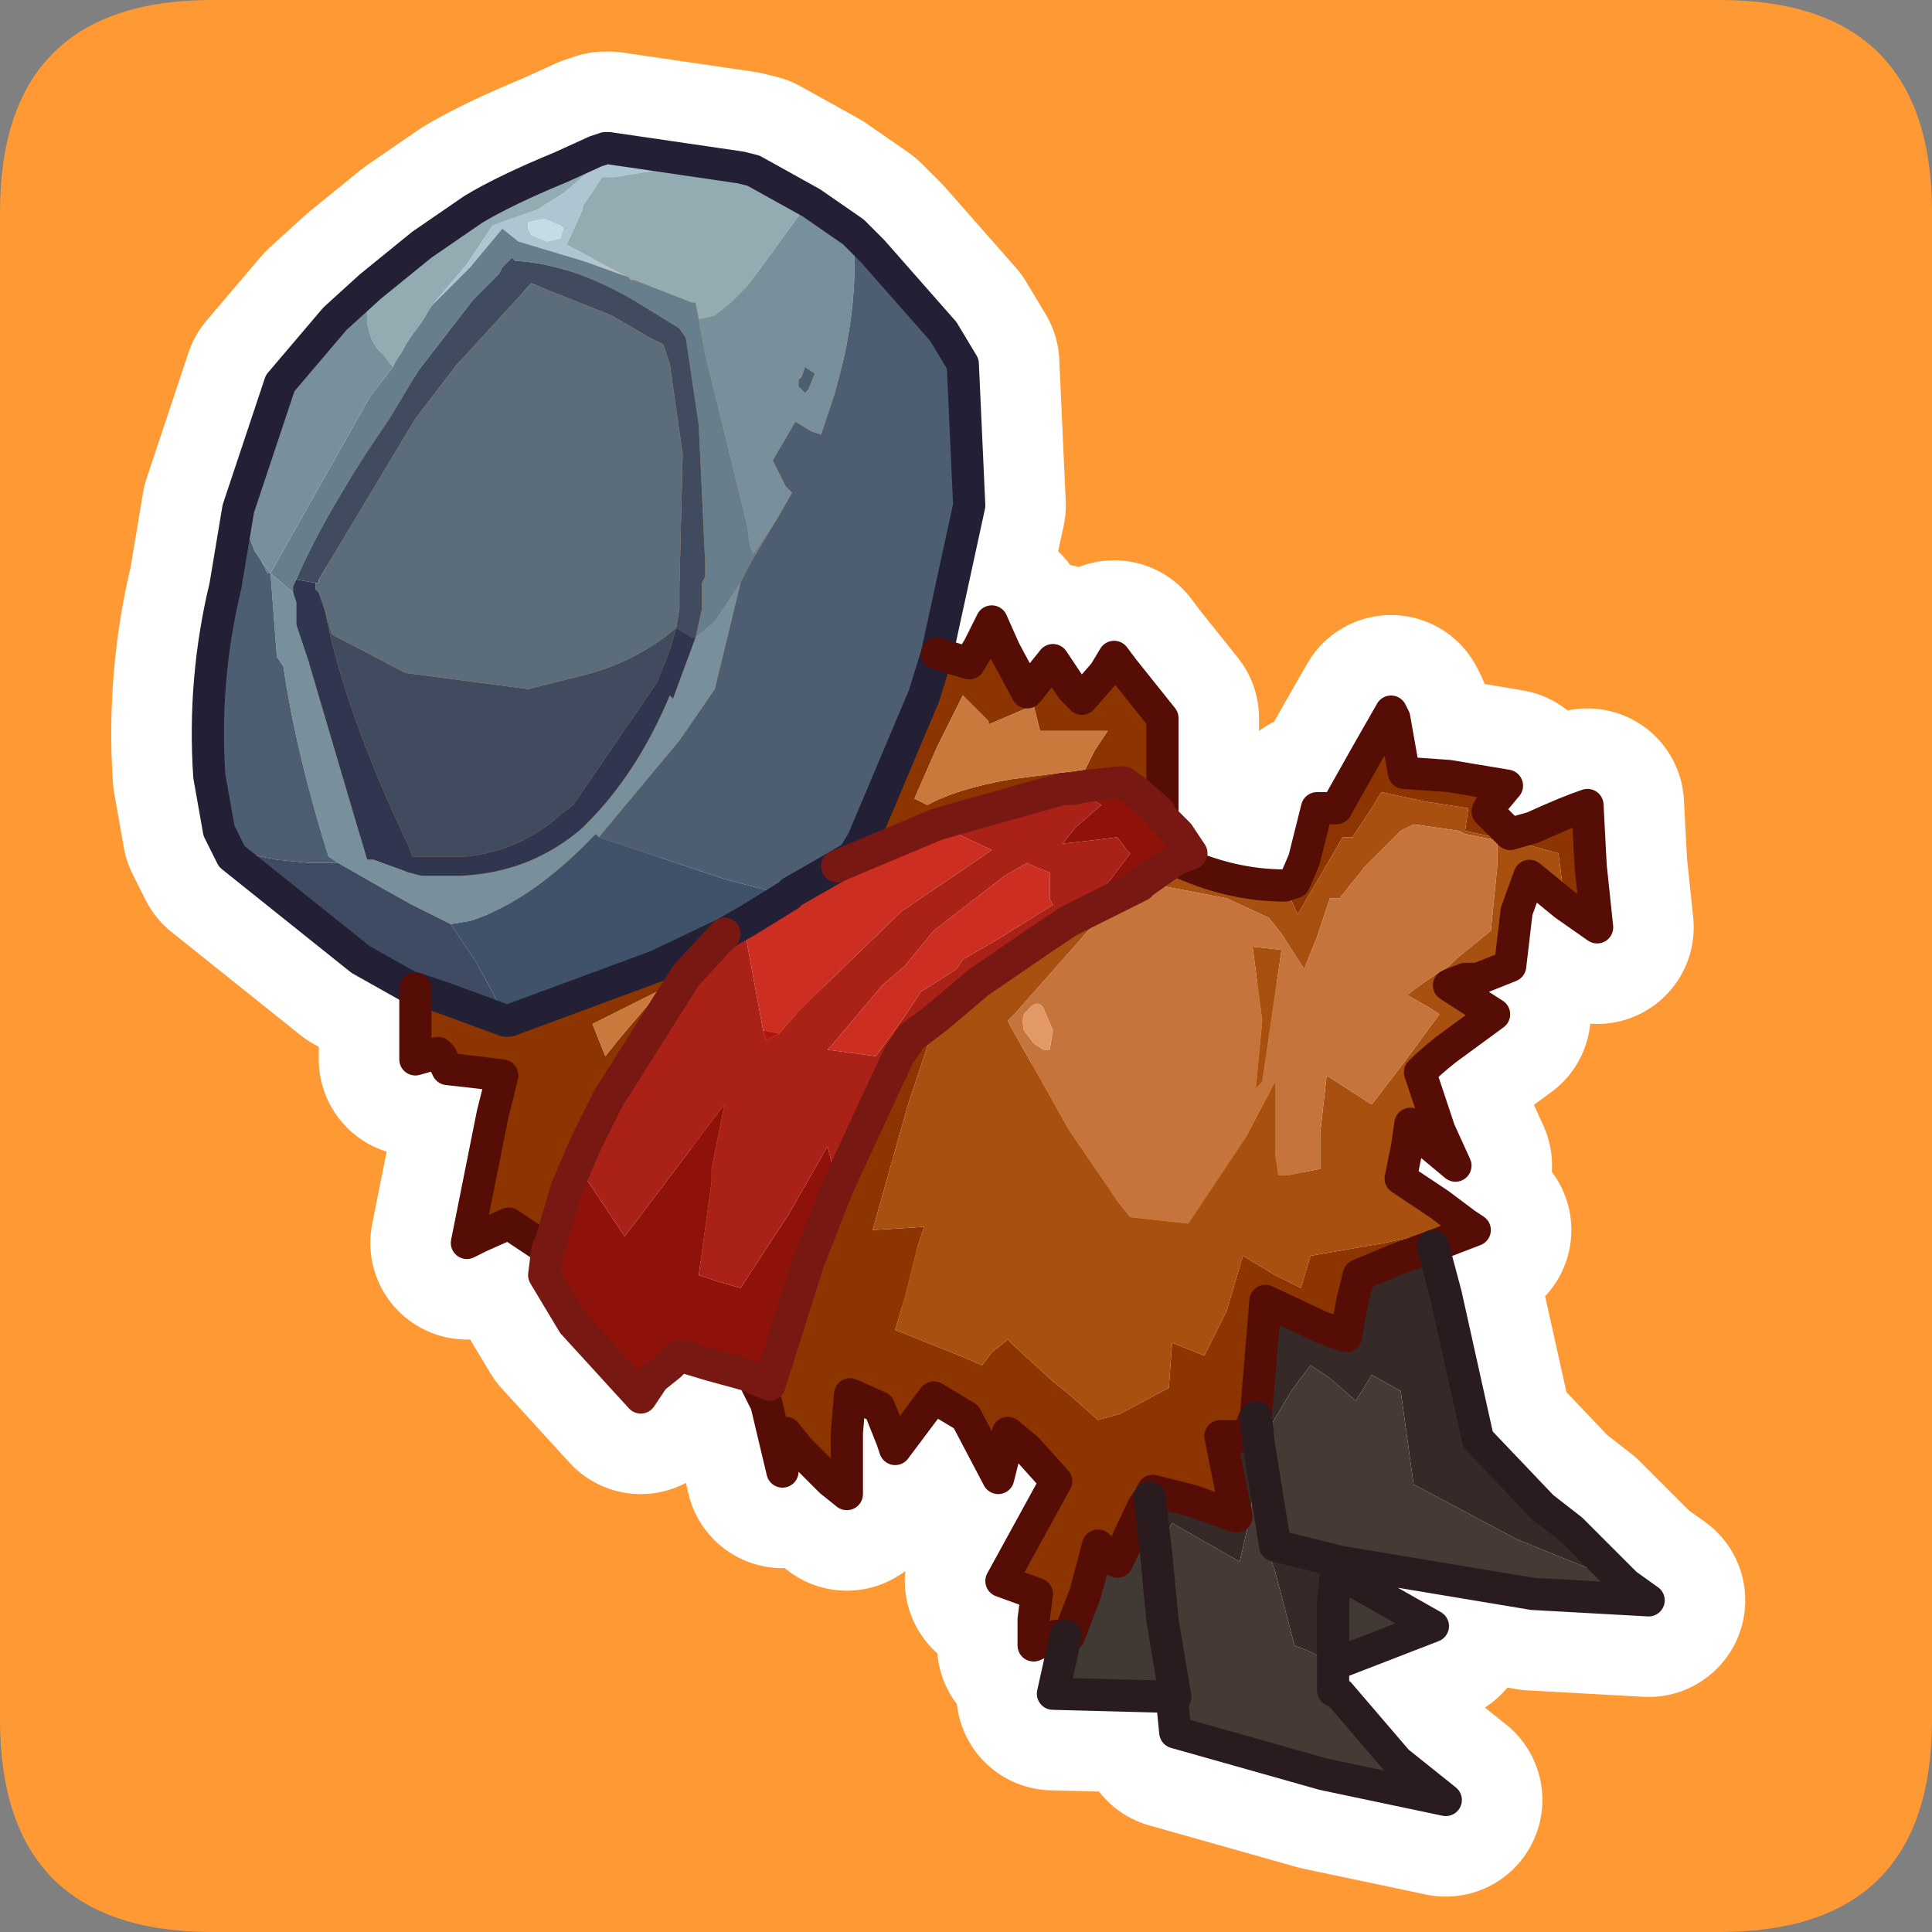 <?xml version="1.0" encoding="UTF-8" standalone="no"?>
<svg xmlns:ffdec="https://www.free-decompiler.com/flash" xmlns:xlink="http://www.w3.org/1999/xlink" ffdec:objectType="frame" height="30.0px" width="30.0px" xmlns="http://www.w3.org/2000/svg">
  <rect width="100%" height="100%" fill="#808080" stroke="none"/>
  <g transform="matrix(1.0, 0.0, 0.0, 1.0, 0.0, 0.0)">
    <use ffdec:characterId="1" height="30.0" transform="matrix(1.0, 0.0, 0.0, 1.0, 0.0, 0.0)" width="30.0" xlink:href="#shape0"/>
  </g>
  <defs>
    <g id="shape0" transform="matrix(1.0, 0.0, 0.0, 1.0, 0.0, 0.0)">
      <path d="M0.0 0.0 L30.0 0.0 30.0 30.0 0.0 30.0 0.0 0.0" fill="#33cc66" fill-opacity="0.0" fill-rule="evenodd" stroke="none"/>
      <path d="M0.0 3.3 Q0.0 0.0 3.3 0.0 L26.7 0.0 Q30.0 0.0 30.0 3.3 L30.0 26.7 Q30.0 30.0 26.7 30.0 L3.3 30.0 Q0.0 30.0 0.0 26.7 L0.0 3.3" fill="#ff9933" fill-rule="evenodd" stroke="none"/>
      <path d="M9.45 2.3 L11.5 2.6 11.7 2.65 12.6 3.15 13.25 3.6 13.55 3.9 14.65 5.15 14.95 5.65 15.05 7.85 14.55 10.15 15.05 10.3 15.2 10.05 15.4 9.65 15.6 10.1 15.95 10.75 16.35 10.25 16.65 10.7 16.8 10.85 17.15 10.45 17.3 10.2 17.45 10.4 18.05 11.15 18.05 12.7 18.3 12.95 18.5 13.25 18.25 13.35 Q19.1 13.75 19.95 13.75 L20.1 13.7 20.25 13.35 20.45 12.55 20.75 12.55 21.2 11.75 21.6 11.05 21.65 11.15 21.8 12.0 22.5 12.05 23.4 12.2 23.15 12.5 23.1 12.6 23.25 12.75 23.45 12.95 23.8 12.85 Q24.35 12.6 24.65 12.5 L24.7 13.45 24.8 14.4 23.75 13.6 23.55 14.15 23.45 15.0 22.95 15.2 22.75 15.2 22.5 15.3 23.2 15.75 22.45 16.3 Q22.2 16.5 22.05 16.65 L22.25 17.25 22.35 17.55 22.6 18.1 22.0 17.6 21.9 17.45 21.85 17.8 21.75 18.3 22.35 18.7 22.75 19.0 22.9 19.1 22.25 19.35 22.45 20.1 22.95 22.35 23.95 23.4 24.4 23.75 25.25 24.6 25.6 24.85 23.8 24.75 22.3 24.5 20.8 24.25 20.75 24.4 22.25 25.25 20.7 25.85 20.7 26.1 20.7 26.25 20.8 26.3 21.7 27.35 22.45 27.95 20.55 27.55 18.25 26.9 18.2 26.4 18.25 26.35 16.35 26.3 16.55 25.4 16.45 25.4 16.4 25.4 16.05 25.55 16.05 25.15 16.1 24.75 15.55 24.55 16.4 23.0 15.95 22.5 15.65 22.25 15.6 22.55 15.5 22.95 15.0 22.0 14.5 21.7 13.9 22.5 13.85 22.35 13.65 21.85 13.2 21.65 13.15 22.25 13.15 23.2 12.9 23.0 12.4 22.5 12.2 22.25 12.15 22.85 11.9 21.8 11.7 21.4 11.6 21.35 11.05 21.2 10.55 21.05 10.4 21.2 10.15 21.4 9.95 21.7 8.9 20.55 8.45 19.8 8.5 19.4 7.9 19.0 7.45 19.2 7.25 19.3 7.65 17.3 7.8 16.7 7.4 16.65 6.95 16.6 6.85 16.4 6.8 16.35 6.45 16.45 6.45 15.35 6.4 15.35 5.6 14.9 3.6 13.3 3.55 13.2 3.4 12.9 3.25 12.05 Q3.15 10.55 3.5 9.1 L3.7 7.9 4.35 5.95 5.2 4.95 5.75 4.45 6.55 3.8 7.35 3.25 Q7.85 2.95 8.7 2.6 L9.25 2.35 9.4 2.3 9.45 2.3 M8.5 19.4 L8.55 19.3 8.8 18.45 8.95 18.1 9.1 17.75 9.45 17.05 10.65 15.15 11.25 14.5 10.2 15.0 7.9 15.85 7.85 15.85 6.9 15.5 6.45 15.35 M11.25 14.5 L11.6 14.3 12.25 13.9 12.3 13.85 13.0 13.45 13.25 13.3 13.4 13.05 14.35 10.8 14.55 10.15 M18.05 12.7 L18.0 12.6 17.65 12.3 17.45 12.15 17.4 12.15 16.9 12.2 16.65 12.25 16.5 12.25 14.9 12.7 14.55 12.8 13.0 13.45 M18.25 13.35 L17.75 13.7 17.7 13.7 17.7 13.75 16.7 14.25 16.6 14.3 16.15 14.6 15.2 15.25 14.55 15.8 14.15 16.1 13.95 16.4 13.6 17.15 13.0 18.45 12.55 19.6 11.95 21.5 11.7 21.4 M22.25 19.35 L21.7 19.55 21.1 19.8 21.0 20.2 20.9 20.75 20.5 20.6 19.65 20.2 19.5 22.0 19.55 22.45 19.8 24.0 20.8 24.25 M19.5 22.0 Q19.4 22.15 19.45 22.25 L19.3 22.3 18.95 22.3 19.2 23.55 18.5 23.3 17.9 23.15 17.85 23.25 17.95 24.1 18.05 25.15 18.25 26.35 M17.85 23.25 L17.75 23.4 17.35 24.25 17.25 24.2 17.05 24.0 16.85 24.75 16.6 25.4 16.55 25.4 M20.7 25.85 L20.7 24.85 20.75 24.4" fill="none" stroke="#ffffff" stroke-linecap="round" stroke-linejoin="round" stroke-width="3.0"/>
      <path d="M9.4 2.3 L9.45 2.3 11.5 2.6 11.7 2.65 11.65 2.7 10.45 2.6 9.55 2.75 9.35 2.75 9.05 3.2 9.05 3.25 8.8 3.8 9.75 4.3 9.6 4.25 9.05 4.05 8.05 3.75 7.8 3.55 7.3 4.15 7.25 4.2 6.7 4.75 7.25 4.1 7.65 3.5 8.35 3.25 8.75 3.0 9.1 2.7 9.3 2.5 9.4 2.3 M8.5 3.75 L8.7 3.7 8.75 3.55 8.7 3.5 8.45 3.4 8.2 3.45 8.2 3.5 8.2 3.55 8.25 3.65 8.5 3.75" fill="#adc6d2" fill-rule="evenodd" stroke="none"/>
      <path d="M5.75 4.45 L6.55 3.8 7.35 3.25 Q7.85 2.95 8.7 2.6 L9.25 2.35 9.4 2.3 9.3 2.5 9.1 2.7 8.75 3.0 8.35 3.25 7.65 3.5 7.25 4.1 6.7 4.75 6.55 5.0 6.4 5.2 6.3 5.35 6.25 5.45 6.15 5.6 6.1 5.7 5.95 5.5 Q5.75 5.35 5.7 5.0 L5.7 4.9 5.75 4.45 M11.7 2.65 L12.6 3.15 12.55 3.15 11.6 4.45 11.35 4.7 11.1 4.9 10.9 4.95 10.85 4.95 10.8 4.7 10.75 4.7 9.85 4.35 9.8 4.35 9.75 4.3 8.8 3.8 9.05 3.25 9.05 3.2 9.35 2.75 9.55 2.75 10.45 2.6 11.65 2.7 11.7 2.65" fill="#93acb1" fill-rule="evenodd" stroke="none"/>
      <path d="M6.1 5.7 L6.15 5.6 6.25 5.45 6.3 5.35 6.4 5.2 6.55 5.0 6.7 4.75 7.25 4.2 7.3 4.15 7.8 3.55 8.05 3.75 9.05 4.05 9.6 4.25 9.75 4.3 9.8 4.35 9.85 4.35 10.75 4.7 10.8 4.7 10.85 4.95 10.95 5.5 11.6 8.15 11.65 8.5 11.7 8.6 12.1 8.0 11.65 8.75 11.5 9.05 11.1 9.65 10.8 9.9 10.9 9.45 10.9 9.05 10.95 8.95 10.95 8.75 10.85 6.6 10.65 5.25 10.55 5.1 9.9 4.7 Q8.9 4.1 8.0 4.05 L7.95 4.0 7.8 4.15 7.75 4.25 7.35 4.65 6.5 5.75 6.05 6.5 Q5.05 7.95 4.6 9.0 L4.55 9.1 4.55 9.2 4.2 8.9 5.75 6.15 6.1 5.7 M4.05 8.7 L4.2 8.9 4.15 8.9 4.05 8.7" fill="#677e8c" fill-rule="evenodd" stroke="none"/>
      <path d="M4.6 9.0 Q5.05 7.95 6.05 6.5 L6.5 5.75 7.35 4.65 7.75 4.25 7.8 4.15 7.95 4.0 8.0 4.05 Q8.9 4.1 9.9 4.7 L10.55 5.1 10.65 5.25 10.85 6.6 10.95 8.75 10.95 8.95 10.9 9.05 10.9 9.45 10.8 9.9 10.75 9.9 10.5 9.75 10.55 9.45 10.55 9.1 10.6 7.05 10.4 5.65 10.3 5.35 10.1 5.25 9.5 4.9 8.25 4.4 7.15 5.6 7.1 5.65 6.45 6.5 4.95 9.0 4.95 9.05 4.9 9.05 4.6 9.0 M5.05 9.5 L5.15 9.85 6.3 10.45 8.2 10.7 9.0 10.5 Q9.85 10.3 10.5 9.75 L10.4 10.1 10.2 10.6 8.9 12.5 8.7 12.65 Q8.1 13.2 7.25 13.3 L6.6 13.3 6.4 13.3 6.35 13.15 Q5.35 11.05 5.05 9.5" fill="#404b5f" fill-rule="evenodd" stroke="none"/>
      <path d="M12.6 3.15 L13.25 3.6 Q13.35 4.8 12.95 6.15 L12.75 6.75 12.6 6.7 12.35 6.55 12.0 7.15 12.2 7.55 12.25 7.6 12.3 7.65 12.1 8.0 11.7 8.6 11.65 8.5 11.6 8.15 10.95 5.5 10.85 4.95 10.9 4.95 11.1 4.9 11.35 4.7 11.6 4.45 12.55 3.15 12.6 3.15 M3.7 7.9 L4.35 5.95 5.2 4.95 5.75 4.45 5.7 4.9 5.7 5.0 Q5.75 5.35 5.95 5.5 L6.1 5.7 5.75 6.15 4.2 8.9 4.05 8.7 3.95 8.55 3.7 7.9 M10.8 9.9 L11.1 9.65 11.5 9.05 11.1 10.7 10.55 11.5 9.3 13.0 9.25 12.95 Q8.25 14.0 7.3 14.3 L7.0 14.35 6.5 14.1 6.4 14.05 5.95 13.8 5.25 13.4 5.1 13.3 Q4.6 11.7 4.4 10.35 L4.3 10.2 4.2 8.9 4.55 9.2 4.6 9.35 4.6 9.55 4.6 9.7 4.8 10.3 5.7 13.35 5.8 13.35 6.35 13.55 6.55 13.6 7.15 13.6 Q8.25 13.55 9.05 12.85 L9.1 12.8 Q9.9 12.0 10.4 10.8 L10.45 10.85 10.8 9.9 M12.5 6.1 L12.55 6.05 12.65 5.8 12.5 5.7 12.45 5.85 12.4 5.9 12.4 6.0 12.5 6.1" fill="#77909c" fill-rule="evenodd" stroke="none"/>
      <path d="M8.5 3.75 L8.25 3.65 8.2 3.55 8.2 3.5 8.2 3.45 8.45 3.4 8.7 3.5 8.75 3.55 8.7 3.7 8.5 3.75" fill="#c5dbe5" fill-rule="evenodd" stroke="none"/>
      <path d="M4.9 9.05 L4.95 9.05 4.95 9.0 6.45 6.5 7.1 5.65 7.15 5.6 8.25 4.4 9.5 4.9 10.1 5.25 10.3 5.35 10.4 5.65 10.6 7.05 10.55 9.1 10.55 9.45 10.5 9.75 Q9.85 10.3 9.0 10.5 L8.2 10.7 6.3 10.45 5.15 9.85 5.05 9.5 5.0 9.35 4.95 9.2 4.9 9.15 4.9 9.05" fill="#5b6d7b" fill-rule="evenodd" stroke="none"/>
      <path d="M13.25 3.6 L13.55 3.9 14.65 5.15 14.95 5.65 15.05 7.85 14.55 10.15 14.35 10.8 13.4 13.05 13.25 13.3 13.0 13.45 12.3 13.85 12.25 13.9 12.2 13.9 11.25 13.65 9.75 13.15 9.3 13.0 10.55 11.5 11.1 10.7 11.5 9.05 11.65 8.75 12.1 8.0 12.3 7.65 12.25 7.6 12.2 7.55 12.0 7.15 12.35 6.55 12.6 6.7 12.75 6.75 12.95 6.15 Q13.35 4.8 13.25 3.6 M3.55 13.2 L3.4 12.9 3.25 12.05 Q3.15 10.55 3.5 9.1 L3.7 7.9 3.95 8.55 4.05 8.7 4.15 8.9 4.2 8.9 4.3 10.2 4.4 10.35 Q4.6 11.7 5.1 13.3 L5.25 13.4 4.8 13.4 4.3 13.35 3.55 13.2 M12.5 6.1 L12.4 6.0 12.4 5.9 12.45 5.85 12.5 5.7 12.65 5.8 12.55 6.05 12.5 6.1" fill="#4d5e72" fill-rule="evenodd" stroke="none"/>
      <path d="M14.55 10.15 L15.05 10.3 15.2 10.05 15.4 9.65 15.6 10.1 15.95 10.75 16.35 10.25 16.65 10.7 16.8 10.85 17.15 10.45 17.3 10.2 17.45 10.4 18.05 11.15 18.05 12.7 18.0 12.6 17.65 12.3 17.45 12.15 17.4 12.15 16.9 12.2 16.65 12.25 16.5 12.25 14.9 12.7 14.55 12.8 13.0 13.45 13.25 13.3 13.4 13.05 14.35 10.8 14.55 10.15 M19.95 13.75 L20.1 13.7 20.25 13.35 20.45 12.55 20.75 12.55 21.2 11.75 21.6 11.05 21.65 11.15 21.8 12.0 22.5 12.05 23.4 12.2 23.15 12.5 23.1 12.6 23.25 12.75 23.45 12.95 23.8 12.85 Q24.35 12.6 24.65 12.5 L24.7 13.45 24.8 14.4 24.3 14.05 24.25 13.65 24.2 13.25 23.65 13.1 22.75 12.9 22.8 12.55 22.15 12.45 21.45 12.3 21.3 12.55 21.0 13.0 20.9 13.0 20.85 13.0 20.15 14.2 19.95 13.75 M22.75 19.0 L22.9 19.1 22.25 19.35 21.7 19.55 21.1 19.8 21.0 20.2 20.9 20.75 20.5 20.6 19.65 20.2 19.5 22.0 Q19.4 22.15 19.45 22.25 L19.3 22.3 18.95 22.3 19.2 23.55 18.5 23.3 17.9 23.15 17.85 23.25 17.75 23.4 17.35 24.25 17.25 24.2 17.05 24.0 16.85 24.75 16.6 25.4 16.55 25.4 16.45 25.4 16.4 25.4 16.05 25.55 16.05 25.15 16.1 24.75 15.55 24.55 16.4 23.0 15.95 22.5 15.65 22.25 15.6 22.55 15.5 22.95 15.0 22.0 14.5 21.7 13.9 22.5 13.85 22.35 13.65 21.85 13.2 21.65 13.15 22.25 13.15 23.2 12.9 23.0 12.4 22.5 12.2 22.25 12.15 22.85 11.9 21.8 11.7 21.4 11.95 21.5 12.55 19.6 13.0 18.45 13.6 17.15 13.95 16.4 14.15 16.1 14.55 15.8 14.1 17.15 13.55 19.1 14.35 19.05 14.25 19.35 14.05 20.15 13.9 20.65 14.9 21.05 15.25 21.2 15.4 21.0 15.65 20.8 15.75 20.9 16.35 21.45 16.6 21.65 17.05 22.05 17.4 21.95 18.15 21.55 18.2 20.85 18.7 21.05 19.0 20.45 19.05 20.35 19.3 19.5 19.8 19.8 20.2 20.0 20.35 19.5 21.5 19.3 22.2 19.15 22.75 19.0 M8.5 19.4 L7.9 19.0 7.45 19.2 7.25 19.3 7.65 17.3 7.8 16.7 7.4 16.65 6.95 16.6 6.85 16.4 6.8 16.35 6.45 16.45 6.45 15.35 6.9 15.5 7.85 15.85 7.9 15.85 10.2 15.0 11.25 14.5 10.65 15.15 9.45 17.05 9.1 17.75 8.95 18.1 8.8 18.45 8.55 19.3 8.5 19.4 M16.15 11.35 L16.05 10.95 15.35 11.25 15.35 11.2 14.95 10.8 14.55 11.6 14.2 12.4 14.4 12.5 Q14.85 12.25 15.7 12.1 L16.85 11.95 17.0 11.65 17.2 11.35 16.7 11.35 16.15 11.35 M9.2 15.9 L9.4 16.4 9.6 16.15 10.15 15.5 10.3 15.35 9.7 15.65 9.2 15.9" fill="#8c3500" fill-rule="evenodd" stroke="none"/>
      <path d="M16.15 11.35 L16.7 11.35 17.2 11.35 17.0 11.65 16.85 11.95 15.7 12.1 Q14.85 12.25 14.4 12.5 L14.2 12.4 14.55 11.6 14.95 10.8 15.35 11.2 15.35 11.25 16.05 10.95 16.15 11.35 M9.2 15.9 L9.7 15.65 10.3 15.35 10.15 15.5 9.6 16.15 9.4 16.4 9.2 15.9" fill="#c9793c" fill-rule="evenodd" stroke="none"/>
      <path d="M18.05 12.7 L18.3 12.95 18.5 13.25 18.25 13.35 17.75 13.7 17.7 13.65 17.7 13.7 17.7 13.75 16.7 14.25 17.25 13.65 17.55 13.25 17.5 13.2 17.35 13.0 16.95 13.05 16.5 13.1 16.7 12.85 17.1 12.5 16.7 12.25 16.65 12.25 16.9 12.2 17.4 12.15 17.45 12.15 17.65 12.3 18.0 12.6 18.05 12.7 M11.7 21.4 L11.6 21.35 11.05 21.2 10.55 21.05 10.4 21.2 10.15 21.4 9.95 21.7 8.9 20.55 8.45 19.8 8.5 19.4 8.55 19.3 8.8 18.45 8.95 18.1 9.0 18.15 9.7 19.2 11.25 17.15 11.05 18.15 11.05 18.35 10.85 19.8 11.15 19.9 11.5 20.0 12.25 18.85 12.85 17.8 12.9 18.0 13.0 18.45 12.55 19.6 11.95 21.5 11.7 21.4" fill="#8e1209" fill-rule="evenodd" stroke="none"/>
      <path d="M18.25 13.35 Q19.1 13.75 19.95 13.75 L20.15 14.2 20.85 13.0 20.9 13.0 21.0 13.0 21.3 12.55 21.45 12.3 22.15 12.45 22.8 12.55 22.75 12.9 23.65 13.1 24.2 13.25 24.25 13.65 24.3 14.05 23.75 13.6 23.55 14.15 23.45 15.0 22.95 15.2 22.75 15.2 22.5 15.3 23.2 15.75 22.45 16.3 Q22.2 16.5 22.05 16.65 L22.25 17.25 22.35 17.55 22.6 18.1 22.0 17.6 21.9 17.45 21.85 17.8 21.75 18.3 22.35 18.7 22.75 19.0 22.2 19.15 21.5 19.3 20.35 19.5 20.2 20.0 19.8 19.8 19.3 19.5 19.05 20.35 19.0 20.45 18.7 21.05 18.2 20.85 18.15 21.55 17.4 21.95 17.05 22.05 16.6 21.65 16.35 21.45 15.75 20.9 15.65 20.8 15.4 21.0 15.25 21.2 14.9 21.05 13.9 20.65 14.05 20.15 14.25 19.35 14.35 19.05 13.55 19.1 14.1 17.15 14.55 15.8 15.2 15.25 16.15 14.6 16.6 14.3 16.7 14.25 17.7 13.75 16.9 14.45 15.75 15.75 15.65 15.85 15.7 15.95 16.6 17.55 17.25 18.5 17.35 18.65 17.55 18.9 18.45 19.0 19.35 17.65 19.8 16.8 19.8 17.9 19.85 18.25 20.0 18.25 20.5 18.15 20.5 17.6 20.6 16.7 21.3 17.15 21.8 16.5 22.35 15.75 22.2 15.65 21.85 15.45 Q22.1 15.25 22.5 15.0 L22.6 14.9 23.15 14.45 23.25 13.45 23.25 13.05 22.75 12.95 22.65 12.9 21.95 12.8 21.75 12.9 21.4 13.25 21.2 13.45 20.8 13.95 20.65 13.95 20.6 14.1 20.45 14.55 20.25 15.05 19.9 14.5 19.7 14.25 19.05 13.95 17.75 13.7 18.25 13.35 M19.45 14.7 L19.9 14.75 19.6 16.8 19.5 16.9 19.6 15.85 19.45 14.7" fill="#a8500f" fill-rule="evenodd" stroke="none"/>
      <path d="M19.45 14.7 L19.6 15.85 19.5 16.9 19.6 16.8 19.9 14.75 19.45 14.7 M17.75 13.7 L19.05 13.95 19.7 14.25 19.9 14.5 20.25 15.05 20.45 14.55 20.6 14.1 20.65 13.95 20.8 13.95 21.2 13.45 21.4 13.25 21.75 12.9 21.95 12.8 22.65 12.9 22.75 12.95 23.25 13.05 23.25 13.45 23.15 14.45 22.6 14.9 22.5 15.0 Q22.1 15.25 21.85 15.45 L22.2 15.65 22.35 15.75 21.8 16.5 21.3 17.15 20.6 16.7 20.5 17.6 20.5 18.15 20.0 18.25 19.85 18.25 19.8 17.9 19.8 16.8 19.35 17.65 18.45 19.0 17.55 18.9 17.35 18.65 17.25 18.5 16.6 17.55 15.7 15.95 15.65 15.85 15.75 15.75 16.9 14.45 17.7 13.75 17.7 13.7 17.7 13.65 17.75 13.7 17.7 13.7 17.75 13.7 M15.95 15.7 Q15.85 15.75 15.9 16.0 L16.05 16.2 16.2 16.3 16.3 16.3 16.35 16.0 16.2 15.65 Q16.1 15.5 15.95 15.7" fill="#c5743c" fill-rule="evenodd" stroke="none"/>
      <path d="M16.7 14.25 L16.6 14.3 16.15 14.6 15.2 15.25 14.55 15.8 14.15 16.1 13.95 16.4 13.6 17.15 13.0 18.45 12.9 18.0 12.85 17.8 12.25 18.85 11.5 20.0 11.15 19.9 10.85 19.8 11.05 18.35 11.05 18.15 11.25 17.15 9.7 19.2 9.0 18.15 8.95 18.1 9.1 17.75 9.45 17.05 10.65 15.15 11.25 14.5 11.6 14.3 11.6 14.65 11.85 16.0 11.9 16.15 12.1 16.05 12.45 15.65 14.0 14.15 14.15 14.05 15.4 13.2 14.55 12.8 14.9 12.7 16.5 12.25 16.65 12.25 16.7 12.25 17.1 12.5 16.7 12.85 16.5 13.1 16.95 13.05 17.35 13.0 17.5 13.2 17.55 13.25 17.25 13.65 16.7 14.25 M16.3 13.55 L16.05 13.45 15.95 13.4 15.6 13.6 14.5 14.45 14.05 15.0 13.7 15.3 12.9 16.25 12.85 16.3 13.6 16.4 14.0 15.85 14.3 15.4 14.85 15.05 14.95 14.9 15.55 14.55 16.35 14.05 16.3 13.95 16.3 13.55" fill="#aa2117" fill-rule="evenodd" stroke="none"/>
      <path d="M14.55 12.8 L15.4 13.2 14.15 14.05 14.0 14.15 12.45 15.65 12.1 16.05 11.85 16.0 11.6 14.65 11.6 14.3 12.25 13.9 12.3 13.85 13.0 13.45 14.55 12.8 M16.3 13.55 L16.3 13.95 16.35 14.05 15.55 14.55 14.95 14.9 14.85 15.05 14.3 15.4 14.0 15.85 13.6 16.4 12.85 16.3 12.9 16.25 13.7 15.3 14.05 15.0 14.5 14.45 15.6 13.6 15.95 13.4 16.05 13.45 16.3 13.55" fill="#cc2e22" fill-rule="evenodd" stroke="none"/>
      <path d="M15.95 15.7 Q16.1 15.5 16.2 15.65 L16.35 16.0 16.3 16.3 16.2 16.3 16.05 16.2 15.9 16.0 Q15.85 15.75 15.95 15.7" fill="#e29966" fill-rule="evenodd" stroke="none"/>
      <path d="M10.5 9.75 L10.75 9.9 10.8 9.9 10.45 10.85 10.4 10.8 Q9.9 12.0 9.1 12.8 L9.05 12.85 Q8.25 13.55 7.15 13.6 L6.55 13.6 6.35 13.55 5.8 13.35 5.7 13.35 4.8 10.3 4.6 9.7 4.6 9.55 4.6 9.35 4.55 9.2 4.55 9.1 4.6 9.0 4.9 9.05 4.9 9.15 4.95 9.2 5.0 9.35 5.05 9.5 Q5.35 11.05 6.35 13.15 L6.4 13.3 6.6 13.3 7.25 13.3 Q8.1 13.2 8.7 12.65 L8.9 12.5 10.2 10.6 10.4 10.1 10.5 9.75" fill="#30364f" fill-rule="evenodd" stroke="none"/>
      <path d="M7.0 14.35 L7.3 14.3 Q8.25 14.0 9.25 12.95 L9.3 13.0 9.75 13.15 11.25 13.65 12.2 13.9 12.25 13.9 11.6 14.3 11.25 14.5 10.2 15.0 7.9 15.85 7.75 15.6 7.4 14.95 7.0 14.35" fill="#3f5269" fill-rule="evenodd" stroke="none"/>
      <path d="M6.45 15.35 L6.4 15.35 5.6 14.9 3.6 13.3 3.55 13.2 4.3 13.35 4.8 13.4 5.25 13.4 5.95 13.8 6.4 14.05 6.5 14.1 7.0 14.35 7.4 14.95 7.75 15.6 7.9 15.85 7.85 15.85 6.9 15.5 6.45 15.35" fill="#3e4b62" fill-rule="evenodd" stroke="none"/>
      <path d="M12.1 16.05 L11.9 16.15 11.85 16.0 12.1 16.05" fill="#b11313" fill-rule="evenodd" stroke="none"/>
      <path d="M22.25 19.35 L22.45 20.1 22.95 22.35 23.95 23.4 24.4 23.75 25.25 24.6 24.9 24.45 23.55 23.9 21.95 23.05 21.75 21.6 21.3 21.35 21.15 21.6 21.05 21.75 20.65 21.4 20.35 21.2 20.05 21.6 19.55 22.45 19.5 22.0 19.55 22.45 19.8 24.0 20.8 24.25 20.75 24.4 20.7 24.85 20.7 25.85 20.35 25.65 20.1 25.55 19.8 24.4 19.55 23.7 19.45 23.25 19.4 23.6 19.25 24.25 18.2 23.65 17.95 24.1 17.85 23.25 17.9 23.15 18.5 23.3 19.2 23.55 18.95 22.3 19.3 22.3 19.45 22.25 Q19.4 22.15 19.5 22.0 L19.65 20.2 20.5 20.6 20.9 20.75 21.0 20.2 21.1 19.8 21.7 19.55 22.25 19.35" fill="#352a27" fill-rule="evenodd" stroke="none"/>
      <path d="M25.25 24.6 L25.6 24.85 23.8 24.75 22.3 24.5 20.8 24.25 19.8 24.0 19.55 22.45 20.05 21.6 20.35 21.2 20.65 21.4 21.05 21.75 21.15 21.6 21.3 21.35 21.75 21.6 21.95 23.05 23.55 23.9 24.9 24.45 25.25 24.6 M20.7 25.85 L20.7 26.1 20.7 26.25 20.8 26.3 21.7 27.35 22.45 27.95 20.55 27.55 18.25 26.9 18.2 26.4 18.25 26.35 18.05 25.15 17.95 24.1 18.2 23.65 19.25 24.25 19.4 23.6 19.45 23.25 19.55 23.7 19.8 24.4 20.1 25.55 20.35 25.65 20.7 25.85" fill="#463a34" fill-rule="evenodd" stroke="none"/>
      <path d="M20.75 24.4 L22.25 25.25 20.7 25.85 20.7 24.85 20.75 24.4 M18.25 26.35 L16.35 26.3 16.55 25.4 16.6 25.4 16.85 24.75 17.05 24.0 17.25 24.2 17.35 24.25 17.75 23.4 17.85 23.25 17.95 24.1 18.05 25.15 18.25 26.35" fill="#413933" fill-rule="evenodd" stroke="none"/>
      <path d="M5.75 4.45 L6.55 3.8 7.35 3.25 Q7.85 2.95 8.7 2.6 L9.25 2.35 9.4 2.3 9.45 2.3 11.5 2.6 11.7 2.65 12.6 3.15 13.25 3.6 13.55 3.9 14.65 5.15 14.95 5.65 15.05 7.85 14.55 10.15 14.35 10.8 13.4 13.05 13.25 13.3 13.0 13.45 12.3 13.85 12.25 13.9 11.6 14.3 11.25 14.5 10.2 15.0 7.9 15.85 7.85 15.85 6.9 15.5 6.45 15.35 6.4 15.35 5.6 14.9 3.6 13.3 3.55 13.2 3.4 12.9 3.25 12.05 Q3.15 10.55 3.5 9.1 L3.7 7.9 4.35 5.95 5.2 4.95 5.75 4.45" fill="none" stroke="#231f35" stroke-linecap="round" stroke-linejoin="round" stroke-width="0.5"/>
      <path d="M14.55 10.15 L15.05 10.3 15.2 10.05 15.4 9.65 15.6 10.1 15.95 10.75 16.35 10.25 16.65 10.7 16.8 10.85 17.15 10.45 17.3 10.2 17.45 10.4 18.05 11.15 18.05 12.7 M18.25 13.35 Q19.1 13.75 19.95 13.75 L20.1 13.7 20.25 13.35 20.45 12.55 20.75 12.55 21.2 11.75 21.6 11.05 21.65 11.15 21.8 12.0 22.5 12.05 23.4 12.2 23.15 12.5 23.1 12.6 23.25 12.75 23.45 12.95 23.8 12.85 Q24.35 12.6 24.65 12.5 L24.7 13.45 24.8 14.4 24.3 14.05 23.75 13.6 23.55 14.15 23.45 15.0 22.95 15.2 22.75 15.2 22.5 15.3 23.2 15.75 22.45 16.3 Q22.2 16.5 22.05 16.65 L22.25 17.25 22.35 17.55 22.6 18.1 22.0 17.6 21.9 17.45 21.85 17.8 21.75 18.3 22.35 18.7 22.75 19.0 22.9 19.1 22.25 19.35 21.7 19.55 21.1 19.8 21.0 20.2 20.9 20.75 20.5 20.6 19.65 20.2 19.5 22.0 Q19.4 22.15 19.45 22.25 L19.3 22.3 18.95 22.3 19.2 23.55 18.5 23.3 17.9 23.15 17.85 23.25 17.75 23.4 17.35 24.25 17.25 24.2 17.05 24.0 16.85 24.75 16.6 25.4 16.55 25.4 16.45 25.4 16.4 25.4 16.05 25.55 16.05 25.15 16.1 24.75 15.55 24.55 16.4 23.0 15.95 22.5 15.65 22.25 15.6 22.55 15.5 22.95 15.0 22.0 14.5 21.7 13.9 22.5 13.85 22.35 13.65 21.85 13.2 21.65 13.15 22.25 13.15 23.2 12.9 23.0 12.4 22.5 12.2 22.25 12.15 22.85 11.9 21.8 11.7 21.4 M8.5 19.4 L7.9 19.0 7.45 19.2 7.25 19.3 7.65 17.3 7.8 16.7 7.4 16.65 6.95 16.6 6.85 16.4 6.8 16.35 6.45 16.45 6.45 15.35" fill="none" stroke="#560d05" stroke-linecap="round" stroke-linejoin="round" stroke-width="0.5"/>
      <path d="M18.05 12.7 L18.3 12.95 18.5 13.25 18.25 13.35 17.75 13.7 17.7 13.7 17.7 13.75 16.7 14.25 16.6 14.3 16.15 14.6 15.2 15.25 14.55 15.8 14.15 16.1 13.95 16.4 13.6 17.15 13.0 18.45 12.55 19.6 11.95 21.5 11.7 21.4 11.6 21.35 11.05 21.2 10.55 21.05 10.4 21.2 10.15 21.4 9.95 21.7 8.9 20.55 8.45 19.8 8.5 19.4 8.55 19.3 8.8 18.45 8.95 18.1 9.1 17.75 9.45 17.05 10.65 15.15 11.25 14.5 M16.65 12.25 L16.9 12.2 17.4 12.15 17.45 12.15 17.65 12.3 18.0 12.6 18.05 12.7 M16.65 12.25 L16.5 12.25 14.9 12.7 14.55 12.8 13.0 13.45" fill="none" stroke="#771912" stroke-linecap="round" stroke-linejoin="round" stroke-width="0.5"/>
      <path d="M22.25 19.35 L22.45 20.1 22.95 22.35 23.95 23.4 24.4 23.75 25.25 24.6 25.6 24.85 23.8 24.75 22.3 24.5 20.8 24.25 20.75 24.4 22.25 25.25 20.7 25.85 20.7 26.1 20.7 26.25 20.8 26.3 21.7 27.35 22.45 27.95 20.55 27.55 18.25 26.9 18.2 26.4 18.25 26.35 16.35 26.3 16.55 25.4 M19.5 22.0 L19.55 22.45 19.8 24.0 20.8 24.25 M17.85 23.25 L17.95 24.1 18.05 25.15 18.25 26.35 M20.7 25.85 L20.7 24.85 20.75 24.4" fill="none" stroke="#2a1c1e" stroke-linecap="round" stroke-linejoin="round" stroke-width="0.5"/>
    </g>
  </defs>
</svg>
